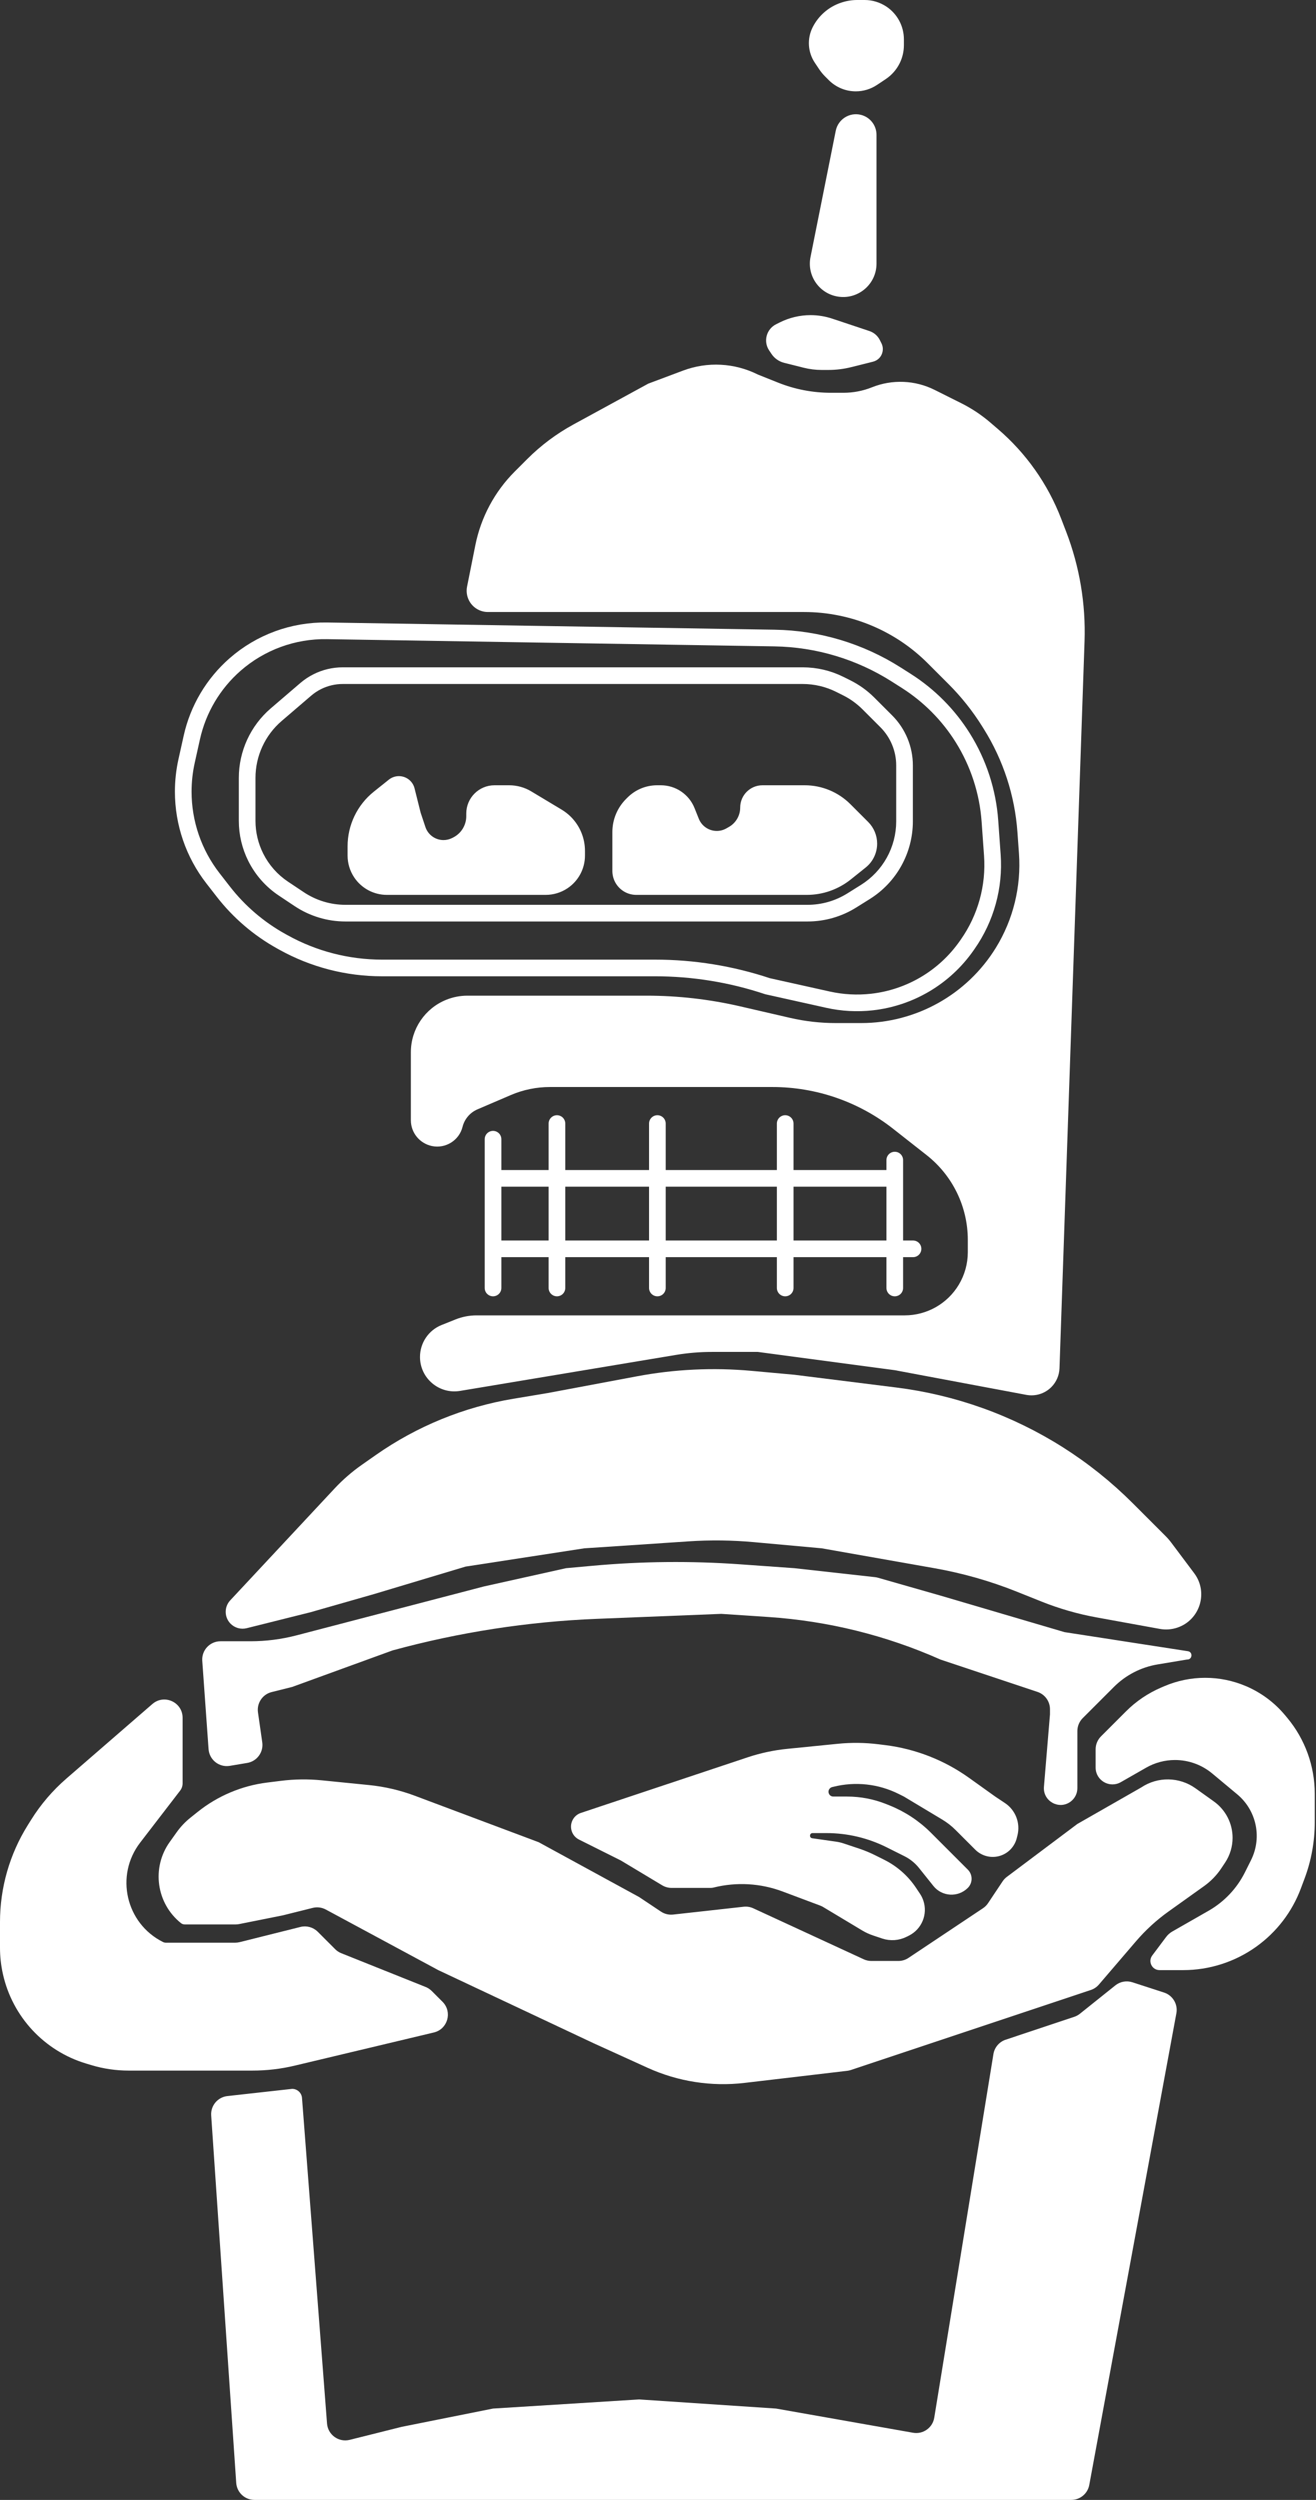 <svg width="790" height="1500" viewBox="0 0 790 1500" fill="none" xmlns="http://www.w3.org/2000/svg">
<rect x="0" y="0" width="790" height="1500" fill="#333333" stroke="none"/>
<path d="M285.351 327.145L280.385 351.971C279.829 354.751 280.216 357.638 281.484 360.174C283.644 364.494 288.059 367.223 292.889 367.223H482.71C496.919 367.223 510.98 370.109 524.04 375.706C536.309 380.964 547.462 388.515 556.9 397.953L569.491 410.544C577.125 418.178 583.868 426.654 589.589 435.809L590.619 437.457C602.285 456.122 609.204 477.358 610.772 499.312L611.686 512.108C613.102 531.943 608.258 551.723 597.836 568.659C580.548 596.752 549.923 613.865 516.937 613.865H501.722C492.473 613.865 483.253 612.815 474.24 610.735L444.294 603.824C425.858 599.57 406.999 597.422 388.079 597.422H280.583C276.265 597.422 271.987 598.246 267.978 599.85C255.092 605.004 246.642 617.485 246.642 631.363V672.197C246.642 679.71 252.018 686.193 259.385 687.666C267.545 689.298 275.634 684.25 277.652 676.177C278.834 671.45 282.157 667.547 286.635 665.628L306.665 657.044C314.074 653.869 322.05 652.232 330.111 652.232H463.675C489.958 652.232 515.48 661.059 536.148 677.297L556.272 693.109C571.871 705.365 580.979 724.105 580.979 743.944V751.352C580.979 758.221 579.112 764.962 575.577 770.853C568.727 782.269 556.39 789.255 543.076 789.255H286.064C281.746 789.255 277.468 790.079 273.459 791.683L265.107 795.023C257.265 798.16 252.123 805.755 252.123 814.201C252.123 826.965 263.584 836.673 276.173 834.575L405.778 812.974C412.948 811.779 420.204 811.179 427.472 811.179H454.917L537.131 822.141L616.106 836.948C621.563 837.972 627.174 836.236 631.1 832.31C634.113 829.297 635.87 825.253 636.017 820.995L651.057 384.821C651.832 362.358 648.073 339.968 640.004 318.989L637.024 311.241C629.018 290.426 615.961 271.929 599.029 257.416L594.468 253.507C589.149 248.948 583.292 245.058 577.026 241.925L561.089 233.957C549.336 228.081 535.632 227.511 523.433 232.39C517.999 234.564 512.201 235.68 506.349 235.68H498.765C487.903 235.68 477.141 233.608 467.055 229.574L454.917 224.719C440.937 217.729 424.678 216.875 410.043 222.363L389.146 230.2L344.209 254.711C334.026 260.265 324.691 267.25 316.489 275.452L309.017 282.924C296.936 295.005 288.701 310.392 285.351 327.145Z" fill="white"/>
<path d="M295.97 749.322H548.094M295.97 683.551V707.041M295.97 772.812V707.041M334.337 674.155V772.812M394.627 674.155V772.812M471.36 674.155V772.812M537.132 696.079V707.041M537.132 772.812V707.041M295.97 707.041H537.132" stroke="white" stroke-width="10" stroke-linecap="round" stroke-linejoin="round"/>
<path d="M463.09 212.313L461.715 210.252C458.105 204.837 460.058 197.484 465.879 194.573L468.125 193.45C473.857 190.584 480.177 189.092 486.585 189.092C491.022 189.092 495.429 189.808 499.638 191.211L509.726 194.573L521.926 198.64C524.643 199.545 526.889 201.493 528.169 204.055L529.146 206.008C530.641 208.999 530.055 212.611 527.691 214.976C526.695 215.971 525.448 216.677 524.082 217.019L510.991 220.292C506.511 221.412 501.91 221.978 497.292 221.978H493.261C489.636 221.978 486.024 221.533 482.508 220.654L470.757 217.717C467.618 216.932 464.884 215.005 463.09 212.313Z" fill="white"/>
<path d="M526.169 80.896V158.207C526.169 170.241 515.622 179.552 503.68 178.06C492.145 176.618 484.263 165.682 486.543 154.283L501.705 78.474C503.088 71.558 509.971 67.203 516.813 68.913C522.312 70.288 526.169 75.228 526.169 80.896Z" fill="white"/>
<path d="M531.733 47.447L526.466 50.958C522.699 53.469 518.272 54.809 513.745 54.809C507.662 54.809 501.829 52.393 497.529 48.092L495.32 45.884C493.966 44.53 492.748 43.045 491.686 41.451L489.12 37.602C484.916 31.296 484.413 23.221 487.803 16.443C491.312 9.424 497.466 4.087 504.91 1.605L505.098 1.543C508.164 0.521 511.374 0 514.605 0H519.029C523.685 0 528.236 1.378 532.11 3.961C538.671 8.335 542.612 15.698 542.612 23.583V27.118C542.612 30.911 541.729 34.652 540.033 38.044C538.131 41.847 535.27 45.088 531.733 47.447Z" fill="white"/>
<path d="M464.974 382.841L196.279 378.508C176.024 378.181 156.369 385.386 141.123 398.726C128.025 410.187 118.926 425.529 115.15 442.519L112.017 456.617C110.676 462.651 110 468.814 110 474.995C110 493.834 116.279 512.136 127.846 527.007L134.057 534.993C143.5 547.133 155.297 557.241 168.742 564.711L170.101 565.466C188.199 575.52 208.56 580.796 229.263 580.796H247.024H393.232C416.191 580.796 439.001 584.498 460.782 591.758L497.092 599.827C505.712 601.743 514.59 602.222 523.366 601.247C546.297 598.699 567.023 586.406 580.254 567.504L580.937 566.529C591.85 550.939 597.067 532.069 595.711 513.087L594.254 492.683C592.988 474.961 587.403 457.819 577.986 442.752C569.385 428.99 557.815 417.326 544.124 408.613L538.091 404.774C516.212 390.851 490.904 383.26 464.974 382.841Z" stroke="white" stroke-width="10"/>
<path fill-rule="evenodd" clip-rule="evenodd" d="M192.727 413.48C196.771 411.458 201.23 410.405 205.751 410.405H481.865C488.851 410.405 495.741 412.032 501.989 415.156L506.099 417.21C510.425 419.374 514.374 422.22 517.794 425.64L528.499 436.345C534.581 442.427 537.997 450.674 537.997 459.274V492.793C537.997 508.309 530.004 522.73 516.847 530.953L508.659 536.07C501.507 540.54 493.243 542.91 484.809 542.91H207.353C198.469 542.91 189.784 540.281 182.392 535.353L172.899 529.024C166.548 524.79 161.411 518.972 157.998 512.144C154.952 506.053 153.367 499.337 153.367 492.527V466.769C153.367 453.632 159.107 441.151 169.081 432.602L186.798 417.416C188.606 415.866 190.597 414.544 192.727 413.48ZM205.751 400.405C199.677 400.405 193.687 401.819 188.255 404.535C185.394 405.966 182.719 407.742 180.29 409.823L162.573 425.009C150.383 435.459 143.367 450.713 143.367 466.769V492.527C143.367 500.89 145.314 509.137 149.053 516.616C153.245 525 159.553 532.145 167.352 537.345L176.845 543.673C185.879 549.696 196.495 552.91 207.353 552.91H484.809C495.117 552.91 505.218 550.014 513.959 544.55L522.147 539.433C538.228 529.382 547.997 511.757 547.997 492.793V459.274C547.997 448.022 543.527 437.231 535.571 429.274L524.865 418.569C520.685 414.389 515.858 410.91 510.571 408.266L506.462 406.212C498.824 402.393 490.403 400.405 481.865 400.405H205.751ZM224.412 475.016L233.409 467.819C235.127 466.445 237.261 465.696 239.461 465.696C243.906 465.696 247.781 468.721 248.859 473.034L252.505 487.62L255.375 496.229C256.935 500.907 261.313 504.063 266.244 504.063C268.022 504.063 269.777 503.649 271.367 502.853L271.978 502.548C276.84 500.117 279.91 495.149 279.91 489.713V488.114C279.91 478.76 287.493 471.177 296.848 471.177H305.663C310.331 471.177 314.91 472.445 318.913 474.847L337.155 485.793C339.178 487.006 341.045 488.463 342.713 490.131C348.123 495.542 351.163 502.881 351.163 510.533V513.365C351.163 521.25 347.222 528.614 340.661 532.988C336.787 535.571 332.236 536.949 327.58 536.949H232.241C224.356 536.949 216.992 533.008 212.618 526.447C210.036 522.573 208.658 518.021 208.658 513.365V507.796C208.658 495.043 214.454 482.982 224.412 475.016ZM375.827 479.398L376.693 478.533C381.403 473.823 387.791 471.177 394.451 471.177H396.696C405.609 471.177 413.624 476.604 416.935 484.879L419.492 491.272C421.258 495.687 425.534 498.582 430.289 498.582C432.313 498.582 434.302 498.054 436.059 497.049L437.6 496.168C441.768 493.787 444.34 489.354 444.34 484.554C444.34 477.166 450.329 471.177 457.717 471.177H483.096C493.375 471.177 503.233 475.26 510.501 482.528L515.592 487.62L521.172 493.2C524.618 496.646 526.554 501.32 526.554 506.193C526.554 511.775 524.017 517.055 519.658 520.542L510.712 527.699C503.227 533.686 493.927 536.949 484.342 536.949H381.955C376.52 536.949 371.552 533.878 369.121 529.017C368.125 527.024 367.606 524.827 367.606 522.599V499.247C367.606 491.802 370.563 484.663 375.827 479.398Z" fill="white"/>
<path d="M200.757 893.227L138.212 960.24C134.492 964.225 134.599 970.442 138.454 974.297C140.967 976.81 144.614 977.82 148.062 976.958L186.352 967.385L224.719 956.423L279.528 939.981L350.78 929.019L413.344 924.848C426.424 923.976 439.552 924.134 452.608 925.321L493.285 929.019L561.033 940.974C577.94 943.958 594.494 948.675 610.434 955.051L625.221 960.966C635.893 965.235 646.968 968.421 658.277 970.477L696.244 977.381C699.732 978.015 703.323 977.76 706.686 976.639C720.343 972.086 725.526 955.493 716.889 943.976L703.163 925.674C702.096 924.252 700.929 922.907 699.672 921.649L679.985 901.963C654.493 876.471 623.659 856.958 589.708 844.832C572.977 838.857 555.643 834.731 538.015 832.528L476.842 824.881L451.131 822.544C428.188 820.458 405.067 821.553 382.425 825.799L328.857 835.843L308.185 839.288C278.495 844.236 250.287 855.763 225.629 873.024L217.304 878.852C211.302 883.053 205.756 887.871 200.757 893.227Z" fill="white"/>
<path d="M643.11 1500H152.744C146.98 1500 142.2 1495.53 141.808 1489.78L126.776 1269.32C126.377 1263.46 130.665 1258.33 136.502 1257.68L175.39 1253.36C178.483 1253.36 181.054 1255.74 181.291 1258.82L196.318 1454.17C196.839 1460.94 203.322 1465.61 209.906 1463.97L241.161 1456.15L295.971 1445.19L383.666 1439.71L465.88 1445.19L548.116 1459.7C554.134 1460.76 559.858 1456.7 560.84 1450.67L596.357 1232.5C597.012 1228.47 599.844 1225.15 603.71 1223.86L644.896 1210.13C646.123 1209.72 647.267 1209.1 648.277 1208.29L669.542 1191.28C672.422 1188.97 676.266 1188.27 679.774 1189.41L698.792 1195.58C704.024 1197.28 707.187 1202.59 706.188 1208L653.889 1491.03C652.928 1496.23 648.395 1500 643.11 1500Z" fill="white"/>
<path d="M639.019 979.311L713.113 990.763C716.176 991.236 715.829 995.754 712.729 995.754C712.591 995.754 712.453 995.765 712.317 995.788L694.928 998.686C684.982 1000.34 675.804 1005.07 668.674 1012.2L649.961 1030.91C647.905 1032.97 646.75 1035.75 646.75 1038.66V1072.94C646.75 1076.11 645.261 1079.08 642.73 1080.98C635.793 1086.19 625.965 1080.75 626.685 1072.11L630.308 1028.64V1025.58C630.308 1020.86 627.288 1016.67 622.812 1015.18L564.536 995.754C531.906 981.252 496.975 972.615 461.347 970.239L432.994 968.349L358.196 971.341C316.845 972.995 275.606 979.384 235.68 990.273L175.39 1012.2L163.057 1015.28C157.608 1016.64 154.07 1021.9 154.864 1027.46L157.433 1045.44C158.275 1051.34 154.257 1056.83 148.383 1057.8L137.94 1059.55C131.568 1060.61 125.664 1055.96 125.204 1049.51L121.419 996.535C120.966 990.189 125.992 984.792 132.353 984.792H150.365C159.702 984.792 169.001 983.599 178.035 981.242L290.49 951.906L339.818 940.944L355.807 939.491C385.293 936.81 414.947 936.523 444.479 938.633L476.841 940.944L525.255 946.324C525.864 946.391 526.466 946.51 527.055 946.678L564.536 957.387L639.019 979.311Z" fill="white"/>
<path d="M39.844 1067.19L91.478 1022.44C98.576 1016.29 109.619 1021.33 109.619 1030.72V1070.04C109.619 1071.63 109.093 1073.17 108.124 1074.43L84.129 1105.62C68.931 1125.38 75.525 1154.1 97.82 1165.24C98.37 1165.52 98.977 1165.66 99.593 1165.66H141.155C142.051 1165.66 142.944 1165.55 143.814 1165.34L180.331 1156.21C184.066 1155.27 188.018 1156.37 190.74 1159.09L201.204 1169.55C202.253 1170.6 203.505 1171.43 204.884 1171.98L255.515 1192.23C256.893 1192.78 258.145 1193.61 259.195 1194.66L265.656 1201.12C271.72 1207.18 268.787 1217.55 260.444 1219.53L176.948 1239.42C168.63 1241.4 160.109 1242.4 151.558 1242.4H77.227C69.63 1242.4 62.075 1241.29 54.799 1239.1L51.73 1238.18C26.556 1230.63 7.43 1210.06 1.729 1184.4C0.58 1179.23 0 1173.95 0 1168.66V1153.25C0 1132.71 5.774 1112.58 16.662 1095.16L18.68 1091.93C24.464 1082.67 31.597 1074.33 39.844 1067.19Z" fill="white"/>
<path d="M448.803 1054.43L348.704 1087.79C346.524 1088.52 344.722 1090.08 343.694 1092.14C341.553 1096.42 343.288 1101.63 347.569 1103.77L372.704 1116.33L397.505 1131.22C399.208 1132.24 401.158 1132.78 403.145 1132.78H426.654C427.224 1132.78 427.793 1132.71 428.347 1132.57C442.082 1129.14 456.536 1129.96 469.792 1134.93L492.349 1143.39C492.971 1143.62 493.571 1143.91 494.14 1144.25L517.575 1158.31C519.645 1159.56 521.844 1160.57 524.134 1161.33L529.616 1163.16C534.428 1164.76 539.681 1164.39 544.218 1162.12L545.627 1161.42C553.332 1157.56 557.032 1148.63 554.308 1140.46C553.821 1139 553.142 1137.61 552.289 1136.33L549.9 1132.75C545.124 1125.58 538.563 1119.79 530.863 1115.94L525.317 1113.17C522.236 1111.63 519.048 1110.31 515.78 1109.22L506.46 1106.11C504.987 1105.62 503.473 1105.26 501.936 1105.04L487.583 1102.99C485.667 1102.72 485.868 1099.89 487.803 1099.89H496.162C508.687 1099.89 521.041 1102.81 532.244 1108.41L542.937 1113.76C546.334 1115.45 549.323 1117.87 551.695 1120.84L560.333 1131.63C565.499 1138.09 575.132 1138.62 580.979 1132.78C584.006 1129.75 584.006 1124.84 580.979 1121.82L558.861 1099.7C551.757 1092.59 543.283 1087.01 533.955 1083.27L531.98 1082.48C524.521 1079.5 516.562 1077.97 508.529 1077.97H500.238C497.672 1077.97 496.387 1074.87 498.201 1073.05C498.57 1072.68 499.033 1072.42 499.539 1072.29L500.292 1072.11C513.454 1068.81 527.359 1070.34 539.494 1076.41L542.613 1077.97L565.601 1091.76C568.534 1093.52 571.24 1095.63 573.659 1098.05L585.45 1109.84C589.428 1113.82 595.312 1115.21 600.649 1113.43C605.467 1111.83 609.13 1107.87 610.361 1102.94L610.784 1101.25C612.632 1093.86 609.634 1086.11 603.295 1081.88L597.422 1077.97L581.637 1066.69C566.816 1056.11 549.592 1049.38 531.519 1047.12L527.443 1046.61C519.312 1045.6 511.093 1045.49 502.939 1046.31L472.56 1049.35C464.478 1050.16 456.51 1051.86 448.803 1054.43Z" fill="white"/>
<path d="M657.712 1049.62V1060.58C657.712 1068.33 666.083 1073.18 672.811 1069.34L688.024 1060.65C693.303 1057.63 699.276 1056.04 705.356 1056.04C713.527 1056.04 721.441 1058.91 727.718 1064.14L742.75 1076.67C748.038 1081.07 751.788 1087.05 753.458 1093.73C755.336 1101.24 754.465 1109.18 751 1116.11L747.327 1123.46C742.501 1133.11 734.927 1141.11 725.558 1146.47L703.791 1158.91C702.319 1159.75 701.035 1160.88 700.018 1162.24L691.694 1173.34C688.984 1176.95 691.562 1182.11 696.079 1182.11H710.282C725.997 1182.11 741.32 1177.2 754.108 1168.06C766.3 1159.35 775.622 1147.21 780.883 1133.18L783.122 1127.21C787.177 1116.39 789.255 1104.94 789.255 1093.39V1076.3C789.255 1059.67 783.424 1043.57 772.776 1030.79L771.444 1029.19C765.138 1021.62 757.13 1015.65 748.076 1011.77C732.372 1005.04 714.595 1005.04 698.891 1011.77L697.012 1012.58C689.154 1015.95 682.011 1020.78 675.966 1026.83L660.923 1041.87C658.867 1043.93 657.712 1046.72 657.712 1049.62Z" fill="white"/>
<path d="M685.117 1072.49L646.75 1094.41L604.405 1126.17C603.411 1126.92 602.551 1127.82 601.861 1128.86L593.157 1141.91C592.354 1143.12 591.321 1144.15 590.117 1144.96L545.374 1174.78C543.574 1175.98 541.458 1176.62 539.294 1176.62H523.097C521.51 1176.62 519.943 1176.28 518.503 1175.62L452.208 1145.02C450.395 1144.18 448.388 1143.86 446.404 1144.08L404.077 1148.78C401.514 1149.06 398.932 1148.44 396.786 1147.01L383.666 1138.26L323.375 1105.37L249.052 1077.5C240.175 1074.17 230.904 1072.01 221.47 1071.07L193.14 1068.23C184.986 1067.42 176.767 1067.52 168.636 1068.54L160.371 1069.57C145.105 1071.48 130.664 1077.57 118.65 1087.19L114.325 1090.65C111.202 1093.14 108.44 1096.06 106.116 1099.31L101.884 1105.24C90.852 1120.68 93.818 1142.06 108.64 1153.92C109.273 1154.42 110.061 1154.7 110.872 1154.7H141.419C142.141 1154.7 142.861 1154.63 143.569 1154.49L169.909 1149.22L187.715 1144.77C190.364 1144.11 193.166 1144.46 195.57 1145.75L263.085 1182.11L356.261 1225.95L388.732 1240.71C406.931 1248.98 427.046 1252.12 446.9 1249.79L508.609 1242.53C509.352 1242.44 510.085 1242.28 510.795 1242.04L654.832 1194.03C656.717 1193.4 658.395 1192.27 659.688 1190.76L681.926 1164.82C687.686 1158.1 694.239 1152.1 701.441 1146.96L722.901 1131.63C726.91 1128.76 730.365 1125.2 733.098 1121.1L735.422 1117.61C738.359 1113.2 739.926 1108.03 739.926 1102.73C739.926 1094.07 735.743 1085.94 728.695 1080.91L717.641 1073.01C707.961 1066.1 695.015 1065.89 685.117 1072.49Z" fill="white"/>
</svg>
